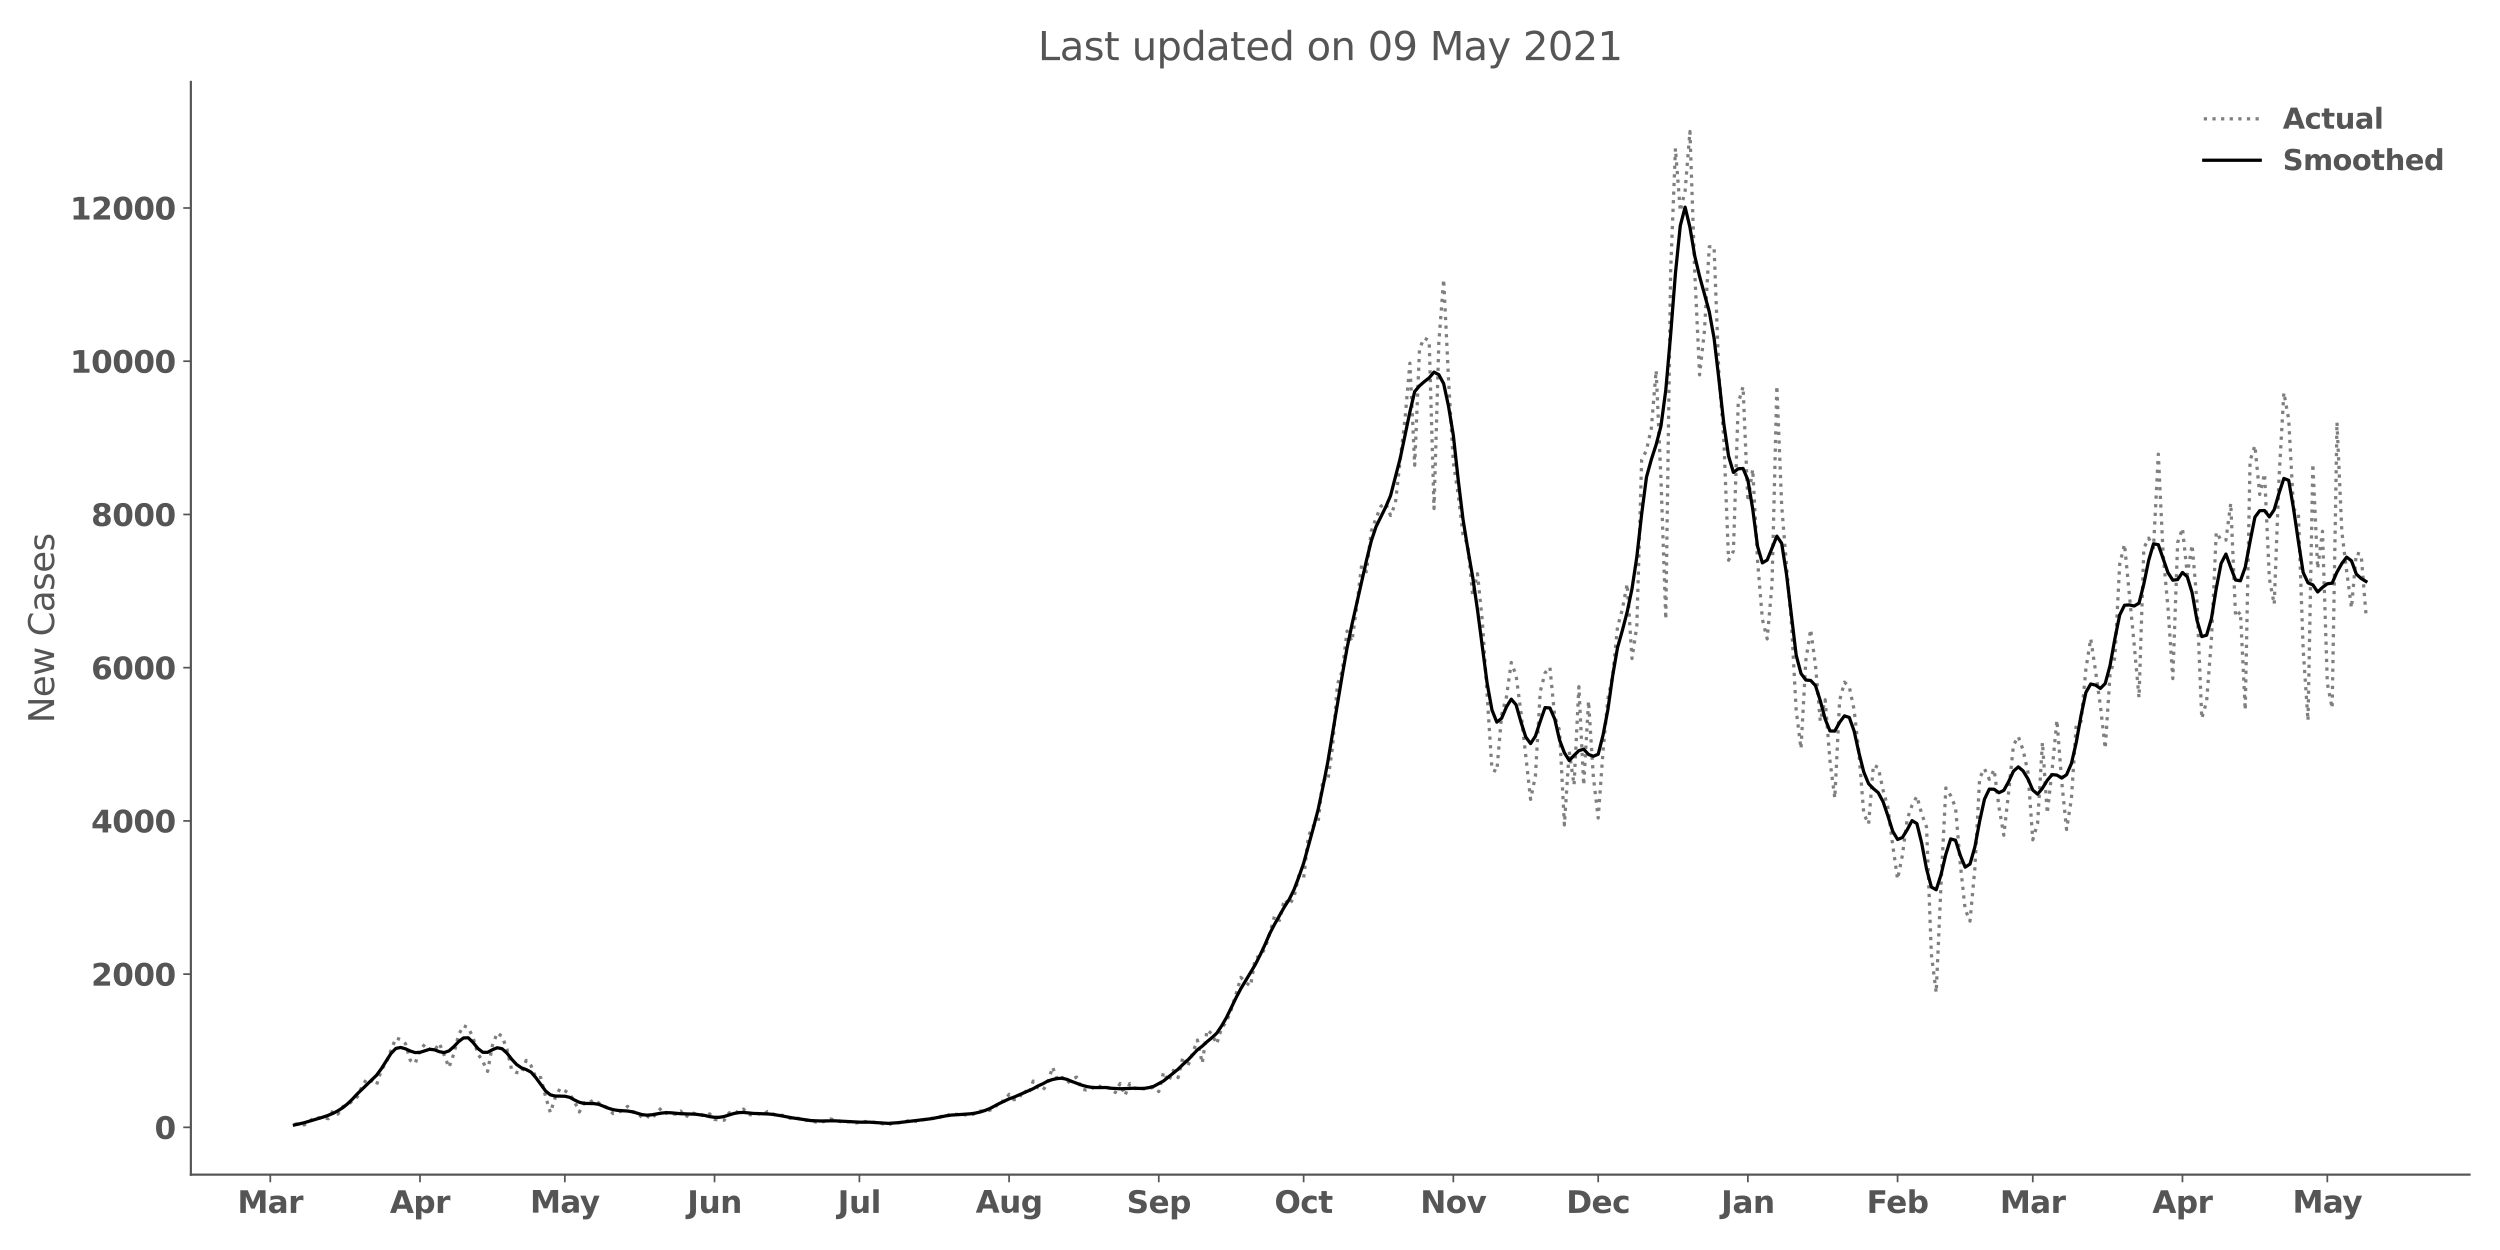 <?xml version="1.0" encoding="utf-8" standalone="no"?>
<!DOCTYPE svg PUBLIC "-//W3C//DTD SVG 1.1//EN"
  "http://www.w3.org/Graphics/SVG/1.1/DTD/svg11.dtd">
<svg height="576pt" version="1.1" viewBox="0 0 1152 576" width="1152pt" xmlns="http://www.w3.org/2000/svg" xmlns:xlink="http://www.w3.org/1999/xlink">
 <defs>
  <style type="text/css">*{stroke-linecap:butt;stroke-linejoin:round;}</style>
 </defs>
 <g id="figure_1">
  <g id="patch_1">
   <path d="M 0 576 
L 1152 576 
L 1152 0 
L 0 0 
z
" style="fill:#ffffff;"/>
  </g>
  <g id="axes_1">
   <g id="patch_2">
    <path d="M 87.95 541.28 
L 1137.96 541.28 
L 1137.96 37.72 
L 87.95 37.72 
z
" style="fill:#ffffff;"/>
   </g>
   <g id="matplotlib.axis_1">
    <g id="xtick_1">
     <g id="line2d_1">
      <defs>
       <path d="M 0 0 
L 0 3.5 
" id="me6ad382bad" style="stroke:#555555;stroke-width:0.8;"/>
      </defs>
      <g>
       <use style="fill:#555555;stroke:#555555;stroke-width:0.8;" x="124.552" xlink:href="#me6ad382bad" y="541.28"/>
      </g>
     </g>
     <g id="text_1">
      <!-- Mar -->
      <g style="fill:#555555;" transform="translate(109.411 558.918)scale(0.14 -0.14)">
       <defs>
        <path d="M 588 4666 
L 2119 4666 
L 3181 2169 
L 4250 4666 
L 5778 4666 
L 5778 0 
L 4641 0 
L 4641 3413 
L 3566 897 
L 2803 897 
L 1728 3413 
L 1728 0 
L 588 0 
L 588 4666 
z
" id="DejaVuSans-Bold-4d" transform="scale(0.016)"/>
        <path d="M 2106 1575 
Q 1756 1575 1579 1456 
Q 1403 1338 1403 1106 
Q 1403 894 1545 773 
Q 1688 653 1941 653 
Q 2256 653 2472 879 
Q 2688 1106 2688 1447 
L 2688 1575 
L 2106 1575 
z
M 3816 1997 
L 3816 0 
L 2688 0 
L 2688 519 
Q 2463 200 2181 54 
Q 1900 -91 1497 -91 
Q 953 -91 614 226 
Q 275 544 275 1050 
Q 275 1666 698 1953 
Q 1122 2241 2028 2241 
L 2688 2241 
L 2688 2328 
Q 2688 2594 2478 2717 
Q 2269 2841 1825 2841 
Q 1466 2841 1156 2769 
Q 847 2697 581 2553 
L 581 3406 
Q 941 3494 1303 3539 
Q 1666 3584 2028 3584 
Q 2975 3584 3395 3211 
Q 3816 2838 3816 1997 
z
" id="DejaVuSans-Bold-61" transform="scale(0.016)"/>
        <path d="M 3138 2547 
Q 2991 2616 2845 2648 
Q 2700 2681 2553 2681 
Q 2122 2681 1889 2404 
Q 1656 2128 1656 1613 
L 1656 0 
L 538 0 
L 538 3500 
L 1656 3500 
L 1656 2925 
Q 1872 3269 2151 3426 
Q 2431 3584 2822 3584 
Q 2878 3584 2943 3579 
Q 3009 3575 3134 3559 
L 3138 2547 
z
" id="DejaVuSans-Bold-72" transform="scale(0.016)"/>
       </defs>
       <use xlink:href="#DejaVuSans-Bold-4d"/>
       <use x="99.512" xlink:href="#DejaVuSans-Bold-61"/>
       <use x="166.992" xlink:href="#DejaVuSans-Bold-72"/>
      </g>
     </g>
    </g>
    <g id="xtick_2">
     <g id="line2d_2">
      <g>
       <use style="fill:#555555;stroke:#555555;stroke-width:0.8;" x="193.53" xlink:href="#me6ad382bad" y="541.28"/>
      </g>
     </g>
     <g id="text_2">
      <!-- Apr -->
      <g style="fill:#555555;" transform="translate(179.65 558.918)scale(0.14 -0.14)">
       <defs>
        <path d="M 3419 850 
L 1538 850 
L 1241 0 
L 31 0 
L 1759 4666 
L 3194 4666 
L 4922 0 
L 3713 0 
L 3419 850 
z
M 1838 1716 
L 3116 1716 
L 2478 3572 
L 1838 1716 
z
" id="DejaVuSans-Bold-41" transform="scale(0.016)"/>
        <path d="M 1656 506 
L 1656 -1331 
L 538 -1331 
L 538 3500 
L 1656 3500 
L 1656 2988 
Q 1888 3294 2169 3439 
Q 2450 3584 2816 3584 
Q 3463 3584 3878 3070 
Q 4294 2556 4294 1747 
Q 4294 938 3878 423 
Q 3463 -91 2816 -91 
Q 2450 -91 2169 54 
Q 1888 200 1656 506 
z
M 2400 2772 
Q 2041 2772 1848 2508 
Q 1656 2244 1656 1747 
Q 1656 1250 1848 986 
Q 2041 722 2400 722 
Q 2759 722 2948 984 
Q 3138 1247 3138 1747 
Q 3138 2247 2948 2509 
Q 2759 2772 2400 2772 
z
" id="DejaVuSans-Bold-70" transform="scale(0.016)"/>
       </defs>
       <use xlink:href="#DejaVuSans-Bold-41"/>
       <use x="77.393" xlink:href="#DejaVuSans-Bold-70"/>
       <use x="148.975" xlink:href="#DejaVuSans-Bold-72"/>
      </g>
     </g>
    </g>
    <g id="xtick_3">
     <g id="line2d_3">
      <g>
       <use style="fill:#555555;stroke:#555555;stroke-width:0.8;" x="260.282" xlink:href="#me6ad382bad" y="541.28"/>
      </g>
     </g>
     <g id="text_3">
      <!-- May -->
      <g style="fill:#555555;" transform="translate(244.247 558.808)scale(0.14 -0.14)">
       <defs>
        <path d="M 78 3500 
L 1197 3500 
L 2138 1125 
L 2938 3500 
L 4056 3500 
L 2584 -331 
Q 2363 -916 2067 -1148 
Q 1772 -1381 1288 -1381 
L 641 -1381 
L 641 -647 
L 991 -647 
Q 1275 -647 1404 -556 
Q 1534 -466 1606 -231 
L 1638 -134 
L 78 3500 
z
" id="DejaVuSans-Bold-79" transform="scale(0.016)"/>
       </defs>
       <use xlink:href="#DejaVuSans-Bold-4d"/>
       <use x="99.512" xlink:href="#DejaVuSans-Bold-61"/>
       <use x="163.867" xlink:href="#DejaVuSans-Bold-79"/>
      </g>
     </g>
    </g>
    <g id="xtick_4">
     <g id="line2d_4">
      <g>
       <use style="fill:#555555;stroke:#555555;stroke-width:0.8;" x="329.259" xlink:href="#me6ad382bad" y="541.28"/>
      </g>
     </g>
     <g id="text_4">
      <!-- Jun -->
      <g style="fill:#555555;" transform="translate(316.688 558.918)scale(0.14 -0.14)">
       <defs>
        <path d="M 588 4666 
L 1791 4666 
L 1791 453 
Q 1791 -419 1317 -850 
Q 844 -1281 -116 -1281 
L -359 -1281 
L -359 -372 
L -172 -372 
Q 203 -372 395 -162 
Q 588 47 588 453 
L 588 4666 
z
" id="DejaVuSans-Bold-4a" transform="scale(0.016)"/>
        <path d="M 500 1363 
L 500 3500 
L 1625 3500 
L 1625 3150 
Q 1625 2866 1622 2436 
Q 1619 2006 1619 1863 
Q 1619 1441 1641 1255 
Q 1663 1069 1716 984 
Q 1784 875 1895 815 
Q 2006 756 2150 756 
Q 2500 756 2700 1025 
Q 2900 1294 2900 1772 
L 2900 3500 
L 4019 3500 
L 4019 0 
L 2900 0 
L 2900 506 
Q 2647 200 2364 54 
Q 2081 -91 1741 -91 
Q 1134 -91 817 281 
Q 500 653 500 1363 
z
" id="DejaVuSans-Bold-75" transform="scale(0.016)"/>
        <path d="M 4056 2131 
L 4056 0 
L 2931 0 
L 2931 347 
L 2931 1631 
Q 2931 2084 2911 2256 
Q 2891 2428 2841 2509 
Q 2775 2619 2662 2680 
Q 2550 2741 2406 2741 
Q 2056 2741 1856 2470 
Q 1656 2200 1656 1722 
L 1656 0 
L 538 0 
L 538 3500 
L 1656 3500 
L 1656 2988 
Q 1909 3294 2193 3439 
Q 2478 3584 2822 3584 
Q 3428 3584 3742 3212 
Q 4056 2841 4056 2131 
z
" id="DejaVuSans-Bold-6e" transform="scale(0.016)"/>
       </defs>
       <use xlink:href="#DejaVuSans-Bold-4a"/>
       <use x="37.207" xlink:href="#DejaVuSans-Bold-75"/>
       <use x="108.398" xlink:href="#DejaVuSans-Bold-6e"/>
      </g>
     </g>
    </g>
    <g id="xtick_5">
     <g id="line2d_5">
      <g>
       <use style="fill:#555555;stroke:#555555;stroke-width:0.8;" x="396.011" xlink:href="#me6ad382bad" y="541.28"/>
      </g>
     </g>
     <g id="text_5">
      <!-- Jul -->
      <g style="fill:#555555;" transform="translate(386.024 558.918)scale(0.14 -0.14)">
       <defs>
        <path d="M 538 4863 
L 1656 4863 
L 1656 0 
L 538 0 
L 538 4863 
z
" id="DejaVuSans-Bold-6c" transform="scale(0.016)"/>
       </defs>
       <use xlink:href="#DejaVuSans-Bold-4a"/>
       <use x="37.207" xlink:href="#DejaVuSans-Bold-75"/>
       <use x="108.398" xlink:href="#DejaVuSans-Bold-6c"/>
      </g>
     </g>
    </g>
    <g id="xtick_6">
     <g id="line2d_6">
      <g>
       <use style="fill:#555555;stroke:#555555;stroke-width:0.8;" x="464.988" xlink:href="#me6ad382bad" y="541.28"/>
      </g>
     </g>
     <g id="text_6">
      <!-- Aug -->
      <g style="fill:#555555;" transform="translate(449.577 558.808)scale(0.14 -0.14)">
       <defs>
        <path d="M 2919 594 
Q 2688 288 2409 144 
Q 2131 0 1766 0 
Q 1125 0 706 504 
Q 288 1009 288 1791 
Q 288 2575 706 3076 
Q 1125 3578 1766 3578 
Q 2131 3578 2409 3434 
Q 2688 3291 2919 2981 
L 2919 3500 
L 4044 3500 
L 4044 353 
Q 4044 -491 3511 -936 
Q 2978 -1381 1966 -1381 
Q 1638 -1381 1331 -1331 
Q 1025 -1281 716 -1178 
L 716 -306 
Q 1009 -475 1290 -558 
Q 1572 -641 1856 -641 
Q 2406 -641 2662 -400 
Q 2919 -159 2919 353 
L 2919 594 
z
M 2181 2772 
Q 1834 2772 1640 2515 
Q 1447 2259 1447 1791 
Q 1447 1309 1634 1061 
Q 1822 813 2181 813 
Q 2531 813 2725 1069 
Q 2919 1325 2919 1791 
Q 2919 2259 2725 2515 
Q 2531 2772 2181 2772 
z
" id="DejaVuSans-Bold-67" transform="scale(0.016)"/>
       </defs>
       <use xlink:href="#DejaVuSans-Bold-41"/>
       <use x="77.393" xlink:href="#DejaVuSans-Bold-75"/>
       <use x="148.584" xlink:href="#DejaVuSans-Bold-67"/>
      </g>
     </g>
    </g>
    <g id="xtick_7">
     <g id="line2d_7">
      <g>
       <use style="fill:#555555;stroke:#555555;stroke-width:0.8;" x="533.965" xlink:href="#me6ad382bad" y="541.28"/>
      </g>
     </g>
     <g id="text_7">
      <!-- Sep -->
      <g style="fill:#555555;" transform="translate(519.166 558.918)scale(0.14 -0.14)">
       <defs>
        <path d="M 3834 4519 
L 3834 3531 
Q 3450 3703 3084 3790 
Q 2719 3878 2394 3878 
Q 1963 3878 1756 3759 
Q 1550 3641 1550 3391 
Q 1550 3203 1689 3098 
Q 1828 2994 2194 2919 
L 2706 2816 
Q 3484 2659 3812 2340 
Q 4141 2022 4141 1434 
Q 4141 663 3683 286 
Q 3225 -91 2284 -91 
Q 1841 -91 1394 -6 
Q 947 78 500 244 
L 500 1259 
Q 947 1022 1364 901 
Q 1781 781 2169 781 
Q 2563 781 2772 912 
Q 2981 1044 2981 1288 
Q 2981 1506 2839 1625 
Q 2697 1744 2272 1838 
L 1806 1941 
Q 1106 2091 782 2419 
Q 459 2747 459 3303 
Q 459 4000 909 4375 
Q 1359 4750 2203 4750 
Q 2588 4750 2994 4692 
Q 3400 4634 3834 4519 
z
" id="DejaVuSans-Bold-53" transform="scale(0.016)"/>
        <path d="M 4031 1759 
L 4031 1441 
L 1416 1441 
Q 1456 1047 1700 850 
Q 1944 653 2381 653 
Q 2734 653 3104 758 
Q 3475 863 3866 1075 
L 3866 213 
Q 3469 63 3072 -14 
Q 2675 -91 2278 -91 
Q 1328 -91 801 392 
Q 275 875 275 1747 
Q 275 2603 792 3093 
Q 1309 3584 2216 3584 
Q 3041 3584 3536 3087 
Q 4031 2591 4031 1759 
z
M 2881 2131 
Q 2881 2450 2695 2645 
Q 2509 2841 2209 2841 
Q 1884 2841 1681 2658 
Q 1478 2475 1428 2131 
L 2881 2131 
z
" id="DejaVuSans-Bold-65" transform="scale(0.016)"/>
       </defs>
       <use xlink:href="#DejaVuSans-Bold-53"/>
       <use x="72.021" xlink:href="#DejaVuSans-Bold-65"/>
       <use x="139.844" xlink:href="#DejaVuSans-Bold-70"/>
      </g>
     </g>
    </g>
    <g id="xtick_8">
     <g id="line2d_8">
      <g>
       <use style="fill:#555555;stroke:#555555;stroke-width:0.8;" x="600.717" xlink:href="#me6ad382bad" y="541.28"/>
      </g>
     </g>
     <g id="text_8">
      <!-- Oct -->
      <g style="fill:#555555;" transform="translate(587.271 558.918)scale(0.14 -0.14)">
       <defs>
        <path d="M 2719 3878 
Q 2169 3878 1866 3472 
Q 1563 3066 1563 2328 
Q 1563 1594 1866 1187 
Q 2169 781 2719 781 
Q 3272 781 3575 1187 
Q 3878 1594 3878 2328 
Q 3878 3066 3575 3472 
Q 3272 3878 2719 3878 
z
M 2719 4750 
Q 3844 4750 4481 4106 
Q 5119 3463 5119 2328 
Q 5119 1197 4481 553 
Q 3844 -91 2719 -91 
Q 1597 -91 958 553 
Q 319 1197 319 2328 
Q 319 3463 958 4106 
Q 1597 4750 2719 4750 
z
" id="DejaVuSans-Bold-4f" transform="scale(0.016)"/>
        <path d="M 3366 3391 
L 3366 2478 
Q 3138 2634 2908 2709 
Q 2678 2784 2431 2784 
Q 1963 2784 1702 2511 
Q 1441 2238 1441 1747 
Q 1441 1256 1702 982 
Q 1963 709 2431 709 
Q 2694 709 2930 787 
Q 3166 866 3366 1019 
L 3366 103 
Q 3103 6 2833 -42 
Q 2563 -91 2291 -91 
Q 1344 -91 809 395 
Q 275 881 275 1747 
Q 275 2613 809 3098 
Q 1344 3584 2291 3584 
Q 2566 3584 2833 3536 
Q 3100 3488 3366 3391 
z
" id="DejaVuSans-Bold-63" transform="scale(0.016)"/>
        <path d="M 1759 4494 
L 1759 3500 
L 2913 3500 
L 2913 2700 
L 1759 2700 
L 1759 1216 
Q 1759 972 1856 886 
Q 1953 800 2241 800 
L 2816 800 
L 2816 0 
L 1856 0 
Q 1194 0 917 276 
Q 641 553 641 1216 
L 641 2700 
L 84 2700 
L 84 3500 
L 641 3500 
L 641 4494 
L 1759 4494 
z
" id="DejaVuSans-Bold-74" transform="scale(0.016)"/>
       </defs>
       <use xlink:href="#DejaVuSans-Bold-4f"/>
       <use x="85.01" xlink:href="#DejaVuSans-Bold-63"/>
       <use x="144.287" xlink:href="#DejaVuSans-Bold-74"/>
      </g>
     </g>
    </g>
    <g id="xtick_9">
     <g id="line2d_9">
      <g>
       <use style="fill:#555555;stroke:#555555;stroke-width:0.8;" x="669.694" xlink:href="#me6ad382bad" y="541.28"/>
      </g>
     </g>
     <g id="text_9">
      <!-- Nov -->
      <g style="fill:#555555;" transform="translate(654.464 558.918)scale(0.14 -0.14)">
       <defs>
        <path d="M 588 4666 
L 1931 4666 
L 3628 1466 
L 3628 4666 
L 4769 4666 
L 4769 0 
L 3425 0 
L 1728 3200 
L 1728 0 
L 588 0 
L 588 4666 
z
" id="DejaVuSans-Bold-4e" transform="scale(0.016)"/>
        <path d="M 2203 2784 
Q 1831 2784 1636 2517 
Q 1441 2250 1441 1747 
Q 1441 1244 1636 976 
Q 1831 709 2203 709 
Q 2569 709 2762 976 
Q 2956 1244 2956 1747 
Q 2956 2250 2762 2517 
Q 2569 2784 2203 2784 
z
M 2203 3584 
Q 3106 3584 3614 3096 
Q 4122 2609 4122 1747 
Q 4122 884 3614 396 
Q 3106 -91 2203 -91 
Q 1297 -91 786 396 
Q 275 884 275 1747 
Q 275 2609 786 3096 
Q 1297 3584 2203 3584 
z
" id="DejaVuSans-Bold-6f" transform="scale(0.016)"/>
        <path d="M 97 3500 
L 1216 3500 
L 2088 1081 
L 2956 3500 
L 4078 3500 
L 2700 0 
L 1472 0 
L 97 3500 
z
" id="DejaVuSans-Bold-76" transform="scale(0.016)"/>
       </defs>
       <use xlink:href="#DejaVuSans-Bold-4e"/>
       <use x="83.691" xlink:href="#DejaVuSans-Bold-6f"/>
       <use x="152.393" xlink:href="#DejaVuSans-Bold-76"/>
      </g>
     </g>
    </g>
    <g id="xtick_10">
     <g id="line2d_10">
      <g>
       <use style="fill:#555555;stroke:#555555;stroke-width:0.8;" x="736.446" xlink:href="#me6ad382bad" y="541.28"/>
      </g>
     </g>
     <g id="text_10">
      <!-- Dec -->
      <g style="fill:#555555;" transform="translate(721.738 558.918)scale(0.14 -0.14)">
       <defs>
        <path d="M 1791 3756 
L 1791 909 
L 2222 909 
Q 2959 909 3348 1275 
Q 3738 1641 3738 2338 
Q 3738 3031 3350 3393 
Q 2963 3756 2222 3756 
L 1791 3756 
z
M 588 4666 
L 1856 4666 
Q 2919 4666 3439 4514 
Q 3959 4363 4331 4000 
Q 4659 3684 4818 3271 
Q 4978 2859 4978 2338 
Q 4978 1809 4818 1395 
Q 4659 981 4331 666 
Q 3956 303 3431 151 
Q 2906 0 1856 0 
L 588 0 
L 588 4666 
z
" id="DejaVuSans-Bold-44" transform="scale(0.016)"/>
       </defs>
       <use xlink:href="#DejaVuSans-Bold-44"/>
       <use x="83.008" xlink:href="#DejaVuSans-Bold-65"/>
       <use x="150.83" xlink:href="#DejaVuSans-Bold-63"/>
      </g>
     </g>
    </g>
    <g id="xtick_11">
     <g id="line2d_11">
      <g>
       <use style="fill:#555555;stroke:#555555;stroke-width:0.8;" x="805.423" xlink:href="#me6ad382bad" y="541.28"/>
      </g>
     </g>
     <g id="text_11">
      <!-- Jan -->
      <g style="fill:#555555;" transform="translate(793.112 558.918)scale(0.14 -0.14)">
       <use xlink:href="#DejaVuSans-Bold-4a"/>
       <use x="37.207" xlink:href="#DejaVuSans-Bold-61"/>
       <use x="104.688" xlink:href="#DejaVuSans-Bold-6e"/>
      </g>
     </g>
    </g>
    <g id="xtick_12">
     <g id="line2d_12">
      <g>
       <use style="fill:#555555;stroke:#555555;stroke-width:0.8;" x="874.401" xlink:href="#me6ad382bad" y="541.28"/>
      </g>
     </g>
     <g id="text_12">
      <!-- Feb -->
      <g style="fill:#555555;" transform="translate(860.14 558.918)scale(0.14 -0.14)">
       <defs>
        <path d="M 588 4666 
L 3834 4666 
L 3834 3756 
L 1791 3756 
L 1791 2888 
L 3713 2888 
L 3713 1978 
L 1791 1978 
L 1791 0 
L 588 0 
L 588 4666 
z
" id="DejaVuSans-Bold-46" transform="scale(0.016)"/>
        <path d="M 2400 722 
Q 2759 722 2948 984 
Q 3138 1247 3138 1747 
Q 3138 2247 2948 2509 
Q 2759 2772 2400 2772 
Q 2041 2772 1848 2508 
Q 1656 2244 1656 1747 
Q 1656 1250 1848 986 
Q 2041 722 2400 722 
z
M 1656 2988 
Q 1888 3294 2169 3439 
Q 2450 3584 2816 3584 
Q 3463 3584 3878 3070 
Q 4294 2556 4294 1747 
Q 4294 938 3878 423 
Q 3463 -91 2816 -91 
Q 2450 -91 2169 54 
Q 1888 200 1656 506 
L 1656 0 
L 538 0 
L 538 4863 
L 1656 4863 
L 1656 2988 
z
" id="DejaVuSans-Bold-62" transform="scale(0.016)"/>
       </defs>
       <use xlink:href="#DejaVuSans-Bold-46"/>
       <use x="64.311" xlink:href="#DejaVuSans-Bold-65"/>
       <use x="132.133" xlink:href="#DejaVuSans-Bold-62"/>
      </g>
     </g>
    </g>
    <g id="xtick_13">
     <g id="line2d_13">
      <g>
       <use style="fill:#555555;stroke:#555555;stroke-width:0.8;" x="936.703" xlink:href="#me6ad382bad" y="541.28"/>
      </g>
     </g>
     <g id="text_13">
      <!-- Mar -->
      <g style="fill:#555555;" transform="translate(921.561 558.918)scale(0.14 -0.14)">
       <use xlink:href="#DejaVuSans-Bold-4d"/>
       <use x="99.512" xlink:href="#DejaVuSans-Bold-61"/>
       <use x="166.992" xlink:href="#DejaVuSans-Bold-72"/>
      </g>
     </g>
    </g>
    <g id="xtick_14">
     <g id="line2d_14">
      <g>
       <use style="fill:#555555;stroke:#555555;stroke-width:0.8;" x="1005.68" xlink:href="#me6ad382bad" y="541.28"/>
      </g>
     </g>
     <g id="text_14">
      <!-- Apr -->
      <g style="fill:#555555;" transform="translate(991.8 558.918)scale(0.14 -0.14)">
       <use xlink:href="#DejaVuSans-Bold-41"/>
       <use x="77.393" xlink:href="#DejaVuSans-Bold-70"/>
       <use x="148.975" xlink:href="#DejaVuSans-Bold-72"/>
      </g>
     </g>
    </g>
    <g id="xtick_15">
     <g id="line2d_15">
      <g>
       <use style="fill:#555555;stroke:#555555;stroke-width:0.8;" x="1072.432" xlink:href="#me6ad382bad" y="541.28"/>
      </g>
     </g>
     <g id="text_15">
      <!-- May -->
      <g style="fill:#555555;" transform="translate(1056.397 558.808)scale(0.14 -0.14)">
       <use xlink:href="#DejaVuSans-Bold-4d"/>
       <use x="99.512" xlink:href="#DejaVuSans-Bold-61"/>
       <use x="163.867" xlink:href="#DejaVuSans-Bold-79"/>
      </g>
     </g>
    </g>
   </g>
   <g id="matplotlib.axis_2">
    <g id="ytick_1">
     <g id="line2d_16">
      <defs>
       <path d="M 0 0 
L -3.5 0 
" id="m840ec7f06f" style="stroke:#555555;stroke-width:0.8;"/>
      </defs>
      <g>
       <use style="fill:#555555;stroke:#555555;stroke-width:0.8;" x="87.95" xlink:href="#m840ec7f06f" y="519.485"/>
      </g>
     </g>
     <g id="text_16">
      <!-- 0 -->
      <g style="fill:#555555;" transform="translate(71.209 524.804)scale(0.14 -0.14)">
       <defs>
        <path d="M 2944 2338 
Q 2944 3213 2780 3570 
Q 2616 3928 2228 3928 
Q 1841 3928 1675 3570 
Q 1509 3213 1509 2338 
Q 1509 1453 1675 1090 
Q 1841 728 2228 728 
Q 2613 728 2778 1090 
Q 2944 1453 2944 2338 
z
M 4147 2328 
Q 4147 1169 3647 539 
Q 3147 -91 2228 -91 
Q 1306 -91 806 539 
Q 306 1169 306 2328 
Q 306 3491 806 4120 
Q 1306 4750 2228 4750 
Q 3147 4750 3647 4120 
Q 4147 3491 4147 2328 
z
" id="DejaVuSans-Bold-30" transform="scale(0.016)"/>
       </defs>
       <use xlink:href="#DejaVuSans-Bold-30"/>
      </g>
     </g>
    </g>
    <g id="ytick_2">
     <g id="line2d_17">
      <g>
       <use style="fill:#555555;stroke:#555555;stroke-width:0.8;" x="87.95" xlink:href="#m840ec7f06f" y="448.878"/>
      </g>
     </g>
     <g id="text_17">
      <!-- 2000 -->
      <g style="fill:#555555;" transform="translate(41.986 454.197)scale(0.14 -0.14)">
       <defs>
        <path d="M 1844 884 
L 3897 884 
L 3897 0 
L 506 0 
L 506 884 
L 2209 2388 
Q 2438 2594 2547 2791 
Q 2656 2988 2656 3200 
Q 2656 3528 2436 3728 
Q 2216 3928 1850 3928 
Q 1569 3928 1234 3808 
Q 900 3688 519 3450 
L 519 4475 
Q 925 4609 1322 4679 
Q 1719 4750 2100 4750 
Q 2938 4750 3402 4381 
Q 3866 4013 3866 3353 
Q 3866 2972 3669 2642 
Q 3472 2313 2841 1759 
L 1844 884 
z
" id="DejaVuSans-Bold-32" transform="scale(0.016)"/>
       </defs>
       <use xlink:href="#DejaVuSans-Bold-32"/>
       <use x="69.58" xlink:href="#DejaVuSans-Bold-30"/>
       <use x="139.16" xlink:href="#DejaVuSans-Bold-30"/>
       <use x="208.74" xlink:href="#DejaVuSans-Bold-30"/>
      </g>
     </g>
    </g>
    <g id="ytick_3">
     <g id="line2d_18">
      <g>
       <use style="fill:#555555;stroke:#555555;stroke-width:0.8;" x="87.95" xlink:href="#m840ec7f06f" y="378.271"/>
      </g>
     </g>
     <g id="text_18">
      <!-- 4000 -->
      <g style="fill:#555555;" transform="translate(41.986 383.59)scale(0.14 -0.14)">
       <defs>
        <path d="M 2356 3675 
L 1038 1722 
L 2356 1722 
L 2356 3675 
z
M 2156 4666 
L 3494 4666 
L 3494 1722 
L 4159 1722 
L 4159 850 
L 3494 850 
L 3494 0 
L 2356 0 
L 2356 850 
L 288 850 
L 288 1881 
L 2156 4666 
z
" id="DejaVuSans-Bold-34" transform="scale(0.016)"/>
       </defs>
       <use xlink:href="#DejaVuSans-Bold-34"/>
       <use x="69.58" xlink:href="#DejaVuSans-Bold-30"/>
       <use x="139.16" xlink:href="#DejaVuSans-Bold-30"/>
       <use x="208.74" xlink:href="#DejaVuSans-Bold-30"/>
      </g>
     </g>
    </g>
    <g id="ytick_4">
     <g id="line2d_19">
      <g>
       <use style="fill:#555555;stroke:#555555;stroke-width:0.8;" x="87.95" xlink:href="#m840ec7f06f" y="307.664"/>
      </g>
     </g>
     <g id="text_19">
      <!-- 6000 -->
      <g style="fill:#555555;" transform="translate(41.986 312.983)scale(0.14 -0.14)">
       <defs>
        <path d="M 2316 2303 
Q 2000 2303 1842 2098 
Q 1684 1894 1684 1484 
Q 1684 1075 1842 870 
Q 2000 666 2316 666 
Q 2634 666 2792 870 
Q 2950 1075 2950 1484 
Q 2950 1894 2792 2098 
Q 2634 2303 2316 2303 
z
M 3803 4544 
L 3803 3681 
Q 3506 3822 3243 3889 
Q 2981 3956 2731 3956 
Q 2194 3956 1894 3657 
Q 1594 3359 1544 2772 
Q 1750 2925 1990 3001 
Q 2231 3078 2516 3078 
Q 3231 3078 3670 2659 
Q 4109 2241 4109 1563 
Q 4109 813 3618 361 
Q 3128 -91 2303 -91 
Q 1394 -91 895 523 
Q 397 1138 397 2266 
Q 397 3422 980 4083 
Q 1563 4744 2578 4744 
Q 2900 4744 3203 4694 
Q 3506 4644 3803 4544 
z
" id="DejaVuSans-Bold-36" transform="scale(0.016)"/>
       </defs>
       <use xlink:href="#DejaVuSans-Bold-36"/>
       <use x="69.58" xlink:href="#DejaVuSans-Bold-30"/>
       <use x="139.16" xlink:href="#DejaVuSans-Bold-30"/>
       <use x="208.74" xlink:href="#DejaVuSans-Bold-30"/>
      </g>
     </g>
    </g>
    <g id="ytick_5">
     <g id="line2d_20">
      <g>
       <use style="fill:#555555;stroke:#555555;stroke-width:0.8;" x="87.95" xlink:href="#m840ec7f06f" y="237.056"/>
      </g>
     </g>
     <g id="text_20">
      <!-- 8000 -->
      <g style="fill:#555555;" transform="translate(41.986 242.375)scale(0.14 -0.14)">
       <defs>
        <path d="M 2228 2088 
Q 1891 2088 1709 1903 
Q 1528 1719 1528 1375 
Q 1528 1031 1709 848 
Q 1891 666 2228 666 
Q 2563 666 2741 848 
Q 2919 1031 2919 1375 
Q 2919 1722 2741 1905 
Q 2563 2088 2228 2088 
z
M 1350 2484 
Q 925 2613 709 2878 
Q 494 3144 494 3541 
Q 494 4131 934 4440 
Q 1375 4750 2228 4750 
Q 3075 4750 3515 4442 
Q 3956 4134 3956 3541 
Q 3956 3144 3739 2878 
Q 3522 2613 3097 2484 
Q 3572 2353 3814 2058 
Q 4056 1763 4056 1313 
Q 4056 619 3595 264 
Q 3134 -91 2228 -91 
Q 1319 -91 855 264 
Q 391 619 391 1313 
Q 391 1763 633 2058 
Q 875 2353 1350 2484 
z
M 1631 3419 
Q 1631 3141 1786 2991 
Q 1941 2841 2228 2841 
Q 2509 2841 2662 2991 
Q 2816 3141 2816 3419 
Q 2816 3697 2662 3845 
Q 2509 3994 2228 3994 
Q 1941 3994 1786 3844 
Q 1631 3694 1631 3419 
z
" id="DejaVuSans-Bold-38" transform="scale(0.016)"/>
       </defs>
       <use xlink:href="#DejaVuSans-Bold-38"/>
       <use x="69.58" xlink:href="#DejaVuSans-Bold-30"/>
       <use x="139.16" xlink:href="#DejaVuSans-Bold-30"/>
       <use x="208.74" xlink:href="#DejaVuSans-Bold-30"/>
      </g>
     </g>
    </g>
    <g id="ytick_6">
     <g id="line2d_21">
      <g>
       <use style="fill:#555555;stroke:#555555;stroke-width:0.8;" x="87.95" xlink:href="#m840ec7f06f" y="166.449"/>
      </g>
     </g>
     <g id="text_21">
      <!-- 10000 -->
      <g style="fill:#555555;" transform="translate(32.245 171.768)scale(0.14 -0.14)">
       <defs>
        <path d="M 750 831 
L 1813 831 
L 1813 3847 
L 722 3622 
L 722 4441 
L 1806 4666 
L 2950 4666 
L 2950 831 
L 4013 831 
L 4013 0 
L 750 0 
L 750 831 
z
" id="DejaVuSans-Bold-31" transform="scale(0.016)"/>
       </defs>
       <use xlink:href="#DejaVuSans-Bold-31"/>
       <use x="69.58" xlink:href="#DejaVuSans-Bold-30"/>
       <use x="139.16" xlink:href="#DejaVuSans-Bold-30"/>
       <use x="208.74" xlink:href="#DejaVuSans-Bold-30"/>
       <use x="278.32" xlink:href="#DejaVuSans-Bold-30"/>
      </g>
     </g>
    </g>
    <g id="ytick_7">
     <g id="line2d_22">
      <g>
       <use style="fill:#555555;stroke:#555555;stroke-width:0.8;" x="87.95" xlink:href="#m840ec7f06f" y="95.842"/>
      </g>
     </g>
     <g id="text_22">
      <!-- 12000 -->
      <g style="fill:#555555;" transform="translate(32.245 101.161)scale(0.14 -0.14)">
       <use xlink:href="#DejaVuSans-Bold-31"/>
       <use x="69.58" xlink:href="#DejaVuSans-Bold-32"/>
       <use x="139.16" xlink:href="#DejaVuSans-Bold-30"/>
       <use x="208.74" xlink:href="#DejaVuSans-Bold-30"/>
       <use x="278.32" xlink:href="#DejaVuSans-Bold-30"/>
      </g>
     </g>
    </g>
    <g id="text_23">
     <!-- New Cases -->
     <g style="fill:#555555;" transform="translate(24.918 333.239)rotate(-90)scale(0.16 -0.16)">
      <defs>
       <path d="M 628 4666 
L 1478 4666 
L 3547 763 
L 3547 4666 
L 4159 4666 
L 4159 0 
L 3309 0 
L 1241 3903 
L 1241 0 
L 628 0 
L 628 4666 
z
" id="DejaVuSans-4e" transform="scale(0.016)"/>
       <path d="M 3597 1894 
L 3597 1613 
L 953 1613 
Q 991 1019 1311 708 
Q 1631 397 2203 397 
Q 2534 397 2845 478 
Q 3156 559 3463 722 
L 3463 178 
Q 3153 47 2828 -22 
Q 2503 -91 2169 -91 
Q 1331 -91 842 396 
Q 353 884 353 1716 
Q 353 2575 817 3079 
Q 1281 3584 2069 3584 
Q 2775 3584 3186 3129 
Q 3597 2675 3597 1894 
z
M 3022 2063 
Q 3016 2534 2758 2815 
Q 2500 3097 2075 3097 
Q 1594 3097 1305 2825 
Q 1016 2553 972 2059 
L 3022 2063 
z
" id="DejaVuSans-65" transform="scale(0.016)"/>
       <path d="M 269 3500 
L 844 3500 
L 1563 769 
L 2278 3500 
L 2956 3500 
L 3675 769 
L 4391 3500 
L 4966 3500 
L 4050 0 
L 3372 0 
L 2619 2869 
L 1863 0 
L 1184 0 
L 269 3500 
z
" id="DejaVuSans-77" transform="scale(0.016)"/>
       <path id="DejaVuSans-20" transform="scale(0.016)"/>
       <path d="M 4122 4306 
L 4122 3641 
Q 3803 3938 3442 4084 
Q 3081 4231 2675 4231 
Q 1875 4231 1450 3742 
Q 1025 3253 1025 2328 
Q 1025 1406 1450 917 
Q 1875 428 2675 428 
Q 3081 428 3442 575 
Q 3803 722 4122 1019 
L 4122 359 
Q 3791 134 3420 21 
Q 3050 -91 2638 -91 
Q 1578 -91 968 557 
Q 359 1206 359 2328 
Q 359 3453 968 4101 
Q 1578 4750 2638 4750 
Q 3056 4750 3426 4639 
Q 3797 4528 4122 4306 
z
" id="DejaVuSans-43" transform="scale(0.016)"/>
       <path d="M 2194 1759 
Q 1497 1759 1228 1600 
Q 959 1441 959 1056 
Q 959 750 1161 570 
Q 1363 391 1709 391 
Q 2188 391 2477 730 
Q 2766 1069 2766 1631 
L 2766 1759 
L 2194 1759 
z
M 3341 1997 
L 3341 0 
L 2766 0 
L 2766 531 
Q 2569 213 2275 61 
Q 1981 -91 1556 -91 
Q 1019 -91 701 211 
Q 384 513 384 1019 
Q 384 1609 779 1909 
Q 1175 2209 1959 2209 
L 2766 2209 
L 2766 2266 
Q 2766 2663 2505 2880 
Q 2244 3097 1772 3097 
Q 1472 3097 1187 3025 
Q 903 2953 641 2809 
L 641 3341 
Q 956 3463 1253 3523 
Q 1550 3584 1831 3584 
Q 2591 3584 2966 3190 
Q 3341 2797 3341 1997 
z
" id="DejaVuSans-61" transform="scale(0.016)"/>
       <path d="M 2834 3397 
L 2834 2853 
Q 2591 2978 2328 3040 
Q 2066 3103 1784 3103 
Q 1356 3103 1142 2972 
Q 928 2841 928 2578 
Q 928 2378 1081 2264 
Q 1234 2150 1697 2047 
L 1894 2003 
Q 2506 1872 2764 1633 
Q 3022 1394 3022 966 
Q 3022 478 2636 193 
Q 2250 -91 1575 -91 
Q 1294 -91 989 -36 
Q 684 19 347 128 
L 347 722 
Q 666 556 975 473 
Q 1284 391 1588 391 
Q 1994 391 2212 530 
Q 2431 669 2431 922 
Q 2431 1156 2273 1281 
Q 2116 1406 1581 1522 
L 1381 1569 
Q 847 1681 609 1914 
Q 372 2147 372 2553 
Q 372 3047 722 3315 
Q 1072 3584 1716 3584 
Q 2034 3584 2315 3537 
Q 2597 3491 2834 3397 
z
" id="DejaVuSans-73" transform="scale(0.016)"/>
      </defs>
      <use xlink:href="#DejaVuSans-4e"/>
      <use x="74.805" xlink:href="#DejaVuSans-65"/>
      <use x="136.328" xlink:href="#DejaVuSans-77"/>
      <use x="218.115" xlink:href="#DejaVuSans-20"/>
      <use x="249.902" xlink:href="#DejaVuSans-43"/>
      <use x="319.727" xlink:href="#DejaVuSans-61"/>
      <use x="381.006" xlink:href="#DejaVuSans-73"/>
      <use x="433.105" xlink:href="#DejaVuSans-65"/>
      <use x="494.629" xlink:href="#DejaVuSans-73"/>
     </g>
    </g>
   </g>
   <g id="line2d_23">
    <path clip-path="url(#p70029b478f)" d="M 135.678 518.073 
L 137.903 517.72 
L 140.128 518.356 
L 142.353 517.332 
L 144.578 514.896 
L 146.803 515.143 
L 149.028 515.002 
L 151.253 515.496 
L 153.478 511.754 
L 155.703 513.378 
L 157.928 509.953 
L 160.153 509.318 
L 162.379 507.235 
L 164.604 505.505 
L 166.829 500.668 
L 169.054 496.997 
L 171.279 498.127 
L 173.504 499.962 
L 175.729 493.043 
L 177.954 489.724 
L 182.404 478.286 
L 184.629 479.027 
L 186.854 480.934 
L 189.079 488.63 
L 191.304 490.042 
L 193.53 483.899 
L 195.755 481.252 
L 197.98 483.476 
L 200.205 484.111 
L 202.43 480.687 
L 204.655 486.123 
L 206.88 491.878 
L 209.105 485.629 
L 211.33 476.839 
L 213.555 472.637 
L 215.78 473.555 
L 218.005 478.145 
L 220.23 485.629 
L 222.455 489.054 
L 224.68 493.714 
L 226.906 481.746 
L 229.131 475.921 
L 231.356 477.615 
L 233.581 483.37 
L 235.806 493.078 
L 238.031 494.208 
L 240.256 494.49 
L 242.481 488.63 
L 244.706 491.066 
L 246.931 496.644 
L 249.156 496.503 
L 251.381 505.187 
L 253.606 512.672 
L 255.831 505.788 
L 258.057 501.586 
L 260.282 502.61 
L 262.507 504.058 
L 264.732 507.553 
L 266.957 512.389 
L 269.182 508.223 
L 271.407 508.223 
L 273.632 506.741 
L 275.857 508.223 
L 278.082 509.318 
L 280.307 510.942 
L 282.532 513.166 
L 284.757 512.601 
L 286.982 511.613 
L 289.207 509.812 
L 291.433 512.354 
L 293.658 512.636 
L 295.883 515.072 
L 298.108 514.26 
L 300.333 515.567 
L 302.558 512.884 
L 304.783 510.518 
L 307.008 512.989 
L 311.458 513.378 
L 313.683 511.966 
L 315.908 514.931 
L 318.133 512.636 
L 320.358 513.201 
L 322.584 513.201 
L 324.809 514.508 
L 327.034 513.272 
L 329.259 515.814 
L 331.484 516.131 
L 333.709 516.202 
L 335.934 512.848 
L 338.159 511.824 
L 340.384 512.778 
L 342.609 511.048 
L 344.834 513.625 
L 347.059 513.696 
L 349.284 513.095 
L 351.509 513.766 
L 353.734 512.177 
L 355.96 513.095 
L 358.185 514.402 
L 360.41 513.872 
L 362.635 514.755 
L 364.86 515.496 
L 367.085 515.108 
L 371.535 516.308 
L 373.76 516.131 
L 375.985 517.085 
L 378.21 517.014 
L 380.435 516.661 
L 382.66 515.602 
L 387.111 516.767 
L 389.336 517.155 
L 391.561 516.802 
L 393.786 517.473 
L 396.011 517.296 
L 398.236 516.838 
L 400.461 516.802 
L 402.686 517.191 
L 404.911 516.943 
L 407.136 518.038 
L 409.361 518.285 
L 411.586 517.473 
L 416.036 517.191 
L 418.261 516.52 
L 420.487 516.131 
L 422.712 516.943 
L 424.937 516.026 
L 429.387 515.284 
L 431.612 515.637 
L 433.837 514.366 
L 436.062 514.366 
L 438.287 513.025 
L 440.512 513.519 
L 442.737 513.484 
L 447.187 514.013 
L 451.638 511.966 
L 453.863 512.107 
L 456.088 511.577 
L 458.313 510.73 
L 460.538 507.447 
L 462.763 507.447 
L 464.988 504.269 
L 467.213 506.741 
L 469.438 506.352 
L 471.663 502.292 
L 473.888 504.375 
L 476.113 498.127 
L 478.338 501.233 
L 480.563 502.398 
L 482.788 499.115 
L 485.014 491.701 
L 487.239 497.597 
L 489.464 496.503 
L 491.689 499.15 
L 493.914 497.35 
L 496.139 496.326 
L 498.364 501.869 
L 500.589 502.292 
L 502.814 502.081 
L 505.039 499.962 
L 507.264 500.739 
L 509.489 500.668 
L 511.714 501.586 
L 513.939 503.422 
L 516.165 499.256 
L 518.39 504.799 
L 520.615 499.292 
L 522.84 501.551 
L 525.065 501.798 
L 529.515 501.622 
L 531.74 500.916 
L 533.965 502.999 
L 536.19 494.067 
L 538.415 498.338 
L 540.64 493.255 
L 542.865 496.573 
L 545.09 487.006 
L 547.315 491.419 
L 551.766 479.239 
L 553.991 489.936 
L 556.216 474.614 
L 558.441 476.344 
L 560.666 481.11 
L 562.891 473.697 
L 565.116 470.908 
L 567.341 465.224 
L 569.566 458.092 
L 571.791 450.361 
L 574.016 452.691 
L 576.241 454.385 
L 578.466 441.394 
L 580.692 440.511 
L 582.917 437.087 
L 585.142 429.955 
L 587.367 421.906 
L 589.592 424.13 
L 591.817 414.422 
L 594.042 417.034 
L 596.267 413.433 
L 598.492 403.478 
L 600.717 404.643 
L 602.942 385.19 
L 605.167 380.566 
L 607.392 378.871 
L 609.617 358.677 
L 611.842 359.913 
L 614.068 343.921 
L 616.293 315.289 
L 618.518 309.041 
L 620.743 290.789 
L 622.968 295.59 
L 625.193 279.315 
L 627.418 260.569 
L 629.643 263.464 
L 631.868 244.859 
L 634.093 238.786 
L 636.318 233.314 
L 638.543 231.832 
L 640.768 237.551 
L 642.993 231.973 
L 645.218 211.814 
L 647.444 192.892 
L 649.669 167.367 
L 651.894 214.392 
L 654.119 160.483 
L 656.344 155.752 
L 658.569 157.023 
L 660.794 234.338 
L 663.019 157.694 
L 665.244 128.71 
L 667.469 174.499 
L 669.694 213.085 
L 671.919 227.701 
L 674.144 246.271 
L 676.369 251.178 
L 678.595 274.266 
L 680.82 264.346 
L 683.045 285.917 
L 687.495 354.617 
L 689.72 355.535 
L 691.945 329.446 
L 694.17 321.114 
L 696.395 305.263 
L 698.62 311.229 
L 700.845 328.21 
L 705.295 368.351 
L 707.52 357.583 
L 709.745 318.714 
L 711.971 310.029 
L 714.196 307.522 
L 716.421 330.258 
L 718.646 336.577 
L 720.871 380.142 
L 723.096 346.145 
L 725.321 361.749 
L 727.546 316.419 
L 729.771 361.855 
L 731.996 323.021 
L 734.221 358.042 
L 736.446 376.929 
L 738.671 346.215 
L 740.896 321.997 
L 743.122 311.512 
L 745.347 288.988 
L 747.572 280.798 
L 749.797 269.042 
L 752.022 303.463 
L 754.247 288.459 
L 756.472 211.991 
L 758.697 207.472 
L 760.922 197.411 
L 763.147 170.721 
L 765.372 220.746 
L 767.597 285.387 
L 769.822 125.285 
L 772.047 68.376 
L 774.272 97.325 
L 776.498 87.934 
L 778.723 60.609 
L 780.948 125.638 
L 783.173 172.733 
L 785.398 152.54 
L 787.623 113.706 
L 789.848 113.67 
L 792.073 172.91 
L 794.298 201.541 
L 796.523 258.168 
L 798.748 253.967 
L 800.973 185.831 
L 803.198 178.205 
L 805.423 231.055 
L 807.649 216.263 
L 809.874 258.345 
L 812.099 285.317 
L 814.324 294.425 
L 816.549 269.112 
L 818.774 177.746 
L 820.999 233.032 
L 823.224 260.675 
L 825.449 286.305 
L 827.674 327.151 
L 829.899 345.015 
L 832.124 304.345 
L 834.349 290.047 
L 836.574 306.605 
L 838.799 332.412 
L 841.025 322.421 
L 843.25 350.558 
L 845.475 367.786 
L 847.7 322.774 
L 849.925 314.336 
L 852.15 316.454 
L 854.375 327.081 
L 856.6 347.063 
L 858.825 374.988 
L 861.05 379.718 
L 863.275 352.57 
L 865.5 353.664 
L 867.725 364.114 
L 869.95 372.093 
L 872.176 389.533 
L 874.401 405.102 
L 876.626 394.087 
L 878.851 377.424 
L 881.076 371.069 
L 883.301 366.938 
L 885.526 375.058 
L 887.751 381.131 
L 889.976 439.734 
L 892.201 457.386 
L 894.426 407.432 
L 896.651 363.09 
L 898.876 366.656 
L 901.101 372.057 
L 903.326 398.394 
L 905.552 419.082 
L 907.777 424.448 
L 910.002 400.336 
L 912.227 358.466 
L 914.452 354.229 
L 916.677 359.136 
L 918.902 354.617 
L 921.127 371.881 
L 923.352 384.873 
L 925.577 365.103 
L 927.802 343.391 
L 930.027 339.402 
L 932.252 345.65 
L 934.477 355.783 
L 936.703 386.991 
L 938.928 379.365 
L 941.153 342.085 
L 943.378 374.811 
L 945.603 354.829 
L 947.828 331.847 
L 950.053 360.337 
L 952.278 382.225 
L 954.503 368.174 
L 956.728 333.682 
L 958.953 332.447 
L 961.178 308.299 
L 963.403 294.284 
L 965.628 309.217 
L 967.853 325.245 
L 970.079 344.909 
L 972.304 310.806 
L 974.529 302.898 
L 976.754 260.004 
L 978.979 250.825 
L 983.429 296.967 
L 985.654 321.467 
L 987.879 252.625 
L 990.104 247.965 
L 992.329 252.414 
L 994.554 209.273 
L 996.779 255.661 
L 999.004 280.021 
L 1001.23 312.712 
L 1003.455 250.013 
L 1005.68 243.446 
L 1007.905 264.77 
L 1010.13 251.107 
L 1012.355 277.161 
L 1014.58 331.07 
L 1016.805 323.197 
L 1019.03 294.531 
L 1021.255 245.247 
L 1023.48 248.883 
L 1025.705 248.883 
L 1027.93 231.867 
L 1030.155 284.116 
L 1032.38 281.963 
L 1034.606 327.222 
L 1036.831 212.309 
L 1039.056 205.354 
L 1041.281 227.842 
L 1043.506 218.275 
L 1045.731 266.712 
L 1047.956 278.468 
L 1050.181 220.04 
L 1052.406 180.924 
L 1054.631 193.209 
L 1056.856 234.656 
L 1059.081 236.139 
L 1061.306 299.509 
L 1063.531 332.058 
L 1065.757 213.721 
L 1067.982 262.051 
L 1070.207 244.823 
L 1072.432 314.936 
L 1074.657 326.339 
L 1076.882 194.551 
L 1079.107 244.894 
L 1081.332 263.146 
L 1083.557 280.162 
L 1085.782 254.885 
L 1088.007 255.45 
L 1090.232 282.81 
L 1090.232 282.81 
" style="fill:none;stroke:#000000;stroke-dasharray:1.5,2.475;stroke-dashoffset:0;stroke-opacity:0.5;stroke-width:1.5;"/>
   </g>
   <g id="line2d_24">
    <path clip-path="url(#p70029b478f)" d="M 135.678 518.391 
L 140.128 517.367 
L 149.028 514.719 
L 151.253 513.943 
L 153.478 513.025 
L 155.703 511.86 
L 157.928 510.448 
L 160.153 508.647 
L 162.379 506.494 
L 164.604 504.093 
L 173.504 495.479 
L 175.729 492.443 
L 180.179 485.417 
L 182.404 483.123 
L 184.629 482.664 
L 186.854 483.299 
L 189.079 484.323 
L 191.304 485.029 
L 193.53 484.923 
L 197.98 483.511 
L 200.205 483.758 
L 202.43 484.605 
L 204.655 485.029 
L 206.88 484.252 
L 209.105 482.311 
L 211.33 479.981 
L 213.555 478.286 
L 215.78 478.215 
L 218.005 480.404 
L 220.23 483.158 
L 222.455 484.888 
L 224.68 484.923 
L 226.906 483.723 
L 229.131 482.805 
L 231.356 483.264 
L 233.581 485.241 
L 235.806 488.1 
L 238.031 490.501 
L 240.256 492.054 
L 242.481 492.866 
L 244.706 494.031 
L 246.931 496.609 
L 251.381 502.681 
L 253.606 504.517 
L 255.831 505.046 
L 260.282 505.152 
L 262.507 505.646 
L 264.732 506.882 
L 266.957 507.941 
L 269.182 508.435 
L 273.632 508.541 
L 275.857 508.859 
L 280.307 510.659 
L 282.532 511.33 
L 284.757 511.683 
L 289.207 511.966 
L 291.433 512.319 
L 295.883 513.625 
L 298.108 513.872 
L 300.333 513.696 
L 304.783 512.919 
L 307.008 512.707 
L 309.233 512.778 
L 313.683 513.201 
L 320.358 513.413 
L 324.809 514.013 
L 327.034 514.543 
L 329.259 514.861 
L 331.484 514.861 
L 333.709 514.472 
L 338.159 513.095 
L 340.384 512.707 
L 342.609 512.601 
L 347.059 513.06 
L 353.734 513.307 
L 355.96 513.484 
L 360.41 514.225 
L 364.86 515.072 
L 373.76 516.379 
L 378.21 516.555 
L 382.66 516.485 
L 384.885 516.485 
L 396.011 517.085 
L 400.461 517.085 
L 409.361 517.65 
L 413.811 517.332 
L 422.712 516.273 
L 427.162 515.743 
L 429.387 515.461 
L 436.062 514.154 
L 438.287 513.837 
L 442.737 513.554 
L 447.187 513.237 
L 449.412 512.919 
L 451.638 512.425 
L 453.863 511.719 
L 456.088 510.836 
L 460.538 508.471 
L 464.988 506.352 
L 467.213 505.576 
L 476.113 501.657 
L 478.338 500.386 
L 480.563 499.398 
L 482.788 498.162 
L 485.014 497.456 
L 487.239 496.997 
L 489.464 496.856 
L 491.689 497.385 
L 493.914 498.338 
L 498.364 499.998 
L 500.589 500.633 
L 502.814 501.022 
L 505.039 501.163 
L 509.489 501.127 
L 511.714 501.445 
L 516.165 501.692 
L 520.615 501.551 
L 522.84 501.445 
L 525.065 501.551 
L 527.29 501.516 
L 529.515 501.163 
L 531.74 500.527 
L 536.19 498.091 
L 542.865 492.69 
L 545.09 490.501 
L 547.315 488.524 
L 551.766 483.758 
L 553.991 482.064 
L 556.216 480.016 
L 558.441 478.18 
L 560.666 476.097 
L 562.891 472.779 
L 565.116 468.966 
L 569.566 459.787 
L 571.791 455.55 
L 578.466 444.43 
L 580.692 440.017 
L 582.917 435.251 
L 585.142 430.097 
L 587.367 425.825 
L 591.817 417.952 
L 594.042 414.492 
L 596.267 409.974 
L 598.492 404.148 
L 600.717 397.758 
L 605.167 381.554 
L 607.392 373.046 
L 609.617 362.526 
L 611.842 351.158 
L 618.518 311.053 
L 620.743 298.485 
L 622.968 287.858 
L 629.643 258.345 
L 631.868 249.307 
L 634.093 242.67 
L 638.543 233.632 
L 640.768 228.407 
L 645.218 211.179 
L 649.669 189.856 
L 651.894 180.43 
L 654.119 177.782 
L 656.344 175.84 
L 658.569 174.11 
L 660.794 171.462 
L 663.019 172.663 
L 665.244 176.793 
L 667.469 187.137 
L 669.694 200.588 
L 671.919 220.887 
L 674.144 239.21 
L 676.369 253.049 
L 678.595 265.758 
L 680.82 280.974 
L 685.27 314.866 
L 687.495 327.151 
L 689.72 332.765 
L 691.945 330.999 
L 694.17 325.739 
L 696.395 322.173 
L 698.62 324.786 
L 700.845 332.659 
L 703.07 339.613 
L 705.295 342.65 
L 707.52 339.225 
L 709.745 332.412 
L 711.971 326.057 
L 714.196 326.233 
L 716.421 331.317 
L 718.646 341.026 
L 720.871 346.851 
L 723.096 350.452 
L 725.321 348.086 
L 727.546 345.898 
L 729.771 345.227 
L 731.996 347.663 
L 734.221 348.475 
L 736.446 347.557 
L 738.671 338.801 
L 740.896 327.116 
L 743.122 311.335 
L 745.347 298.449 
L 747.572 290.541 
L 749.797 281.998 
L 752.022 271.336 
L 754.247 256.65 
L 756.472 236.915 
L 758.697 219.864 
L 760.922 211.779 
L 763.147 204.895 
L 765.372 196.351 
L 767.597 179.688 
L 769.822 154.375 
L 772.047 125.921 
L 774.272 104.033 
L 776.498 95.454 
L 778.723 104.739 
L 780.948 117.977 
L 783.173 127.368 
L 787.623 143.608 
L 789.848 155.858 
L 792.073 174.746 
L 794.298 194.975 
L 796.523 210.155 
L 798.748 217.675 
L 800.973 216.016 
L 803.198 215.874 
L 805.423 221.205 
L 807.649 234.515 
L 809.874 251.743 
L 812.099 259.368 
L 814.324 258.062 
L 818.774 247.047 
L 820.999 250.366 
L 823.224 264.629 
L 827.674 301.874 
L 829.899 310.347 
L 832.124 313.348 
L 834.349 313.559 
L 836.574 315.925 
L 838.799 322.915 
L 841.025 331.317 
L 843.25 336.824 
L 845.475 336.895 
L 847.7 332.835 
L 849.925 329.87 
L 852.15 330.611 
L 854.375 336.86 
L 856.6 346.921 
L 858.825 355.747 
L 861.05 361.149 
L 863.275 363.408 
L 865.5 365.279 
L 867.725 369.445 
L 869.95 375.976 
L 872.176 383.072 
L 874.401 386.814 
L 876.626 385.932 
L 878.851 382.331 
L 881.076 378.13 
L 883.301 379.507 
L 885.526 388.58 
L 887.751 400.406 
L 889.976 408.738 
L 892.201 410.009 
L 894.426 403.054 
L 896.651 393.628 
L 898.876 386.567 
L 901.101 387.203 
L 903.326 394.228 
L 905.552 399.594 
L 907.777 398.147 
L 910.002 390.345 
L 912.227 378.377 
L 914.452 368.245 
L 916.677 363.62 
L 918.902 363.691 
L 921.127 365.279 
L 923.352 364.22 
L 925.577 360.16 
L 927.802 355.359 
L 930.027 353.382 
L 932.252 355.253 
L 934.477 358.925 
L 936.703 364.079 
L 938.928 365.95 
L 941.153 363.232 
L 943.378 359.56 
L 945.603 356.948 
L 947.828 357.159 
L 950.053 358.536 
L 952.278 356.983 
L 954.503 351.829 
L 956.728 342.155 
L 958.953 329.623 
L 961.178 319.067 
L 963.403 315.183 
L 965.628 315.713 
L 967.853 317.231 
L 970.079 314.972 
L 972.304 306.711 
L 974.529 294.39 
L 976.754 283.375 
L 978.979 278.891 
L 981.204 278.75 
L 983.429 279.244 
L 985.654 277.938 
L 987.879 269.077 
L 990.104 258.239 
L 992.329 250.578 
L 994.554 251.001 
L 999.004 263.887 
L 1001.23 267.347 
L 1003.455 267.065 
L 1005.68 263.781 
L 1007.905 265.794 
L 1010.13 273.137 
L 1012.355 285.74 
L 1014.58 293.33 
L 1016.805 292.695 
L 1019.03 284.999 
L 1021.255 271.124 
L 1023.48 259.615 
L 1025.705 255.308 
L 1027.93 261.487 
L 1030.155 267.276 
L 1032.38 267.629 
L 1034.606 261.381 
L 1036.831 249.519 
L 1039.056 238.327 
L 1041.281 235.327 
L 1043.506 235.256 
L 1045.731 238.186 
L 1047.956 234.868 
L 1050.181 227.242 
L 1052.406 220.464 
L 1054.631 221.346 
L 1056.856 234.303 
L 1059.081 249.448 
L 1061.306 263.817 
L 1063.531 268.583 
L 1065.757 269.501 
L 1067.982 272.784 
L 1070.207 270.666 
L 1072.432 269.006 
L 1074.657 268.724 
L 1076.882 263.605 
L 1079.107 259.686 
L 1081.332 256.721 
L 1083.557 258.415 
L 1085.782 264.523 
L 1088.007 266.57 
L 1090.232 267.912 
L 1090.232 267.912 
" style="fill:none;stroke:#000000;stroke-linecap:square;stroke-width:1.5;"/>
   </g>
   <g id="patch_3">
    <path d="M 87.95 541.28 
L 87.95 37.72 
" style="fill:none;stroke:#555555;stroke-linecap:square;stroke-linejoin:miter;"/>
   </g>
   <g id="patch_4">
    <path d="M 87.95 541.28 
L 1137.96 541.28 
" style="fill:none;stroke:#555555;stroke-linecap:square;stroke-linejoin:miter;"/>
   </g>
   <g id="text_24">
    <!-- Last updated on 09 May 2021 -->
    <g style="fill:#555555;" transform="translate(478.305 27.72)scale(0.18 -0.18)">
     <defs>
      <path d="M 628 4666 
L 1259 4666 
L 1259 531 
L 3531 531 
L 3531 0 
L 628 0 
L 628 4666 
z
" id="DejaVuSans-4c" transform="scale(0.016)"/>
      <path d="M 1172 4494 
L 1172 3500 
L 2356 3500 
L 2356 3053 
L 1172 3053 
L 1172 1153 
Q 1172 725 1289 603 
Q 1406 481 1766 481 
L 2356 481 
L 2356 0 
L 1766 0 
Q 1100 0 847 248 
Q 594 497 594 1153 
L 594 3053 
L 172 3053 
L 172 3500 
L 594 3500 
L 594 4494 
L 1172 4494 
z
" id="DejaVuSans-74" transform="scale(0.016)"/>
      <path d="M 544 1381 
L 544 3500 
L 1119 3500 
L 1119 1403 
Q 1119 906 1312 657 
Q 1506 409 1894 409 
Q 2359 409 2629 706 
Q 2900 1003 2900 1516 
L 2900 3500 
L 3475 3500 
L 3475 0 
L 2900 0 
L 2900 538 
Q 2691 219 2414 64 
Q 2138 -91 1772 -91 
Q 1169 -91 856 284 
Q 544 659 544 1381 
z
M 1991 3584 
L 1991 3584 
z
" id="DejaVuSans-75" transform="scale(0.016)"/>
      <path d="M 1159 525 
L 1159 -1331 
L 581 -1331 
L 581 3500 
L 1159 3500 
L 1159 2969 
Q 1341 3281 1617 3432 
Q 1894 3584 2278 3584 
Q 2916 3584 3314 3078 
Q 3713 2572 3713 1747 
Q 3713 922 3314 415 
Q 2916 -91 2278 -91 
Q 1894 -91 1617 61 
Q 1341 213 1159 525 
z
M 3116 1747 
Q 3116 2381 2855 2742 
Q 2594 3103 2138 3103 
Q 1681 3103 1420 2742 
Q 1159 2381 1159 1747 
Q 1159 1113 1420 752 
Q 1681 391 2138 391 
Q 2594 391 2855 752 
Q 3116 1113 3116 1747 
z
" id="DejaVuSans-70" transform="scale(0.016)"/>
      <path d="M 2906 2969 
L 2906 4863 
L 3481 4863 
L 3481 0 
L 2906 0 
L 2906 525 
Q 2725 213 2448 61 
Q 2172 -91 1784 -91 
Q 1150 -91 751 415 
Q 353 922 353 1747 
Q 353 2572 751 3078 
Q 1150 3584 1784 3584 
Q 2172 3584 2448 3432 
Q 2725 3281 2906 2969 
z
M 947 1747 
Q 947 1113 1208 752 
Q 1469 391 1925 391 
Q 2381 391 2643 752 
Q 2906 1113 2906 1747 
Q 2906 2381 2643 2742 
Q 2381 3103 1925 3103 
Q 1469 3103 1208 2742 
Q 947 2381 947 1747 
z
" id="DejaVuSans-64" transform="scale(0.016)"/>
      <path d="M 1959 3097 
Q 1497 3097 1228 2736 
Q 959 2375 959 1747 
Q 959 1119 1226 758 
Q 1494 397 1959 397 
Q 2419 397 2687 759 
Q 2956 1122 2956 1747 
Q 2956 2369 2687 2733 
Q 2419 3097 1959 3097 
z
M 1959 3584 
Q 2709 3584 3137 3096 
Q 3566 2609 3566 1747 
Q 3566 888 3137 398 
Q 2709 -91 1959 -91 
Q 1206 -91 779 398 
Q 353 888 353 1747 
Q 353 2609 779 3096 
Q 1206 3584 1959 3584 
z
" id="DejaVuSans-6f" transform="scale(0.016)"/>
      <path d="M 3513 2113 
L 3513 0 
L 2938 0 
L 2938 2094 
Q 2938 2591 2744 2837 
Q 2550 3084 2163 3084 
Q 1697 3084 1428 2787 
Q 1159 2491 1159 1978 
L 1159 0 
L 581 0 
L 581 3500 
L 1159 3500 
L 1159 2956 
Q 1366 3272 1645 3428 
Q 1925 3584 2291 3584 
Q 2894 3584 3203 3211 
Q 3513 2838 3513 2113 
z
" id="DejaVuSans-6e" transform="scale(0.016)"/>
      <path d="M 2034 4250 
Q 1547 4250 1301 3770 
Q 1056 3291 1056 2328 
Q 1056 1369 1301 889 
Q 1547 409 2034 409 
Q 2525 409 2770 889 
Q 3016 1369 3016 2328 
Q 3016 3291 2770 3770 
Q 2525 4250 2034 4250 
z
M 2034 4750 
Q 2819 4750 3233 4129 
Q 3647 3509 3647 2328 
Q 3647 1150 3233 529 
Q 2819 -91 2034 -91 
Q 1250 -91 836 529 
Q 422 1150 422 2328 
Q 422 3509 836 4129 
Q 1250 4750 2034 4750 
z
" id="DejaVuSans-30" transform="scale(0.016)"/>
      <path d="M 703 97 
L 703 672 
Q 941 559 1184 500 
Q 1428 441 1663 441 
Q 2288 441 2617 861 
Q 2947 1281 2994 2138 
Q 2813 1869 2534 1725 
Q 2256 1581 1919 1581 
Q 1219 1581 811 2004 
Q 403 2428 403 3163 
Q 403 3881 828 4315 
Q 1253 4750 1959 4750 
Q 2769 4750 3195 4129 
Q 3622 3509 3622 2328 
Q 3622 1225 3098 567 
Q 2575 -91 1691 -91 
Q 1453 -91 1209 -44 
Q 966 3 703 97 
z
M 1959 2075 
Q 2384 2075 2632 2365 
Q 2881 2656 2881 3163 
Q 2881 3666 2632 3958 
Q 2384 4250 1959 4250 
Q 1534 4250 1286 3958 
Q 1038 3666 1038 3163 
Q 1038 2656 1286 2365 
Q 1534 2075 1959 2075 
z
" id="DejaVuSans-39" transform="scale(0.016)"/>
      <path d="M 628 4666 
L 1569 4666 
L 2759 1491 
L 3956 4666 
L 4897 4666 
L 4897 0 
L 4281 0 
L 4281 4097 
L 3078 897 
L 2444 897 
L 1241 4097 
L 1241 0 
L 628 0 
L 628 4666 
z
" id="DejaVuSans-4d" transform="scale(0.016)"/>
      <path d="M 2059 -325 
Q 1816 -950 1584 -1140 
Q 1353 -1331 966 -1331 
L 506 -1331 
L 506 -850 
L 844 -850 
Q 1081 -850 1212 -737 
Q 1344 -625 1503 -206 
L 1606 56 
L 191 3500 
L 800 3500 
L 1894 763 
L 2988 3500 
L 3597 3500 
L 2059 -325 
z
" id="DejaVuSans-79" transform="scale(0.016)"/>
      <path d="M 1228 531 
L 3431 531 
L 3431 0 
L 469 0 
L 469 531 
Q 828 903 1448 1529 
Q 2069 2156 2228 2338 
Q 2531 2678 2651 2914 
Q 2772 3150 2772 3378 
Q 2772 3750 2511 3984 
Q 2250 4219 1831 4219 
Q 1534 4219 1204 4116 
Q 875 4013 500 3803 
L 500 4441 
Q 881 4594 1212 4672 
Q 1544 4750 1819 4750 
Q 2544 4750 2975 4387 
Q 3406 4025 3406 3419 
Q 3406 3131 3298 2873 
Q 3191 2616 2906 2266 
Q 2828 2175 2409 1742 
Q 1991 1309 1228 531 
z
" id="DejaVuSans-32" transform="scale(0.016)"/>
      <path d="M 794 531 
L 1825 531 
L 1825 4091 
L 703 3866 
L 703 4441 
L 1819 4666 
L 2450 4666 
L 2450 531 
L 3481 531 
L 3481 0 
L 794 0 
L 794 531 
z
" id="DejaVuSans-31" transform="scale(0.016)"/>
     </defs>
     <use xlink:href="#DejaVuSans-4c"/>
     <use x="55.713" xlink:href="#DejaVuSans-61"/>
     <use x="116.992" xlink:href="#DejaVuSans-73"/>
     <use x="169.092" xlink:href="#DejaVuSans-74"/>
     <use x="208.301" xlink:href="#DejaVuSans-20"/>
     <use x="240.088" xlink:href="#DejaVuSans-75"/>
     <use x="303.467" xlink:href="#DejaVuSans-70"/>
     <use x="366.943" xlink:href="#DejaVuSans-64"/>
     <use x="430.42" xlink:href="#DejaVuSans-61"/>
     <use x="491.699" xlink:href="#DejaVuSans-74"/>
     <use x="530.908" xlink:href="#DejaVuSans-65"/>
     <use x="592.432" xlink:href="#DejaVuSans-64"/>
     <use x="655.908" xlink:href="#DejaVuSans-20"/>
     <use x="687.695" xlink:href="#DejaVuSans-6f"/>
     <use x="748.877" xlink:href="#DejaVuSans-6e"/>
     <use x="812.256" xlink:href="#DejaVuSans-20"/>
     <use x="844.043" xlink:href="#DejaVuSans-30"/>
     <use x="907.666" xlink:href="#DejaVuSans-39"/>
     <use x="971.289" xlink:href="#DejaVuSans-20"/>
     <use x="1003.076" xlink:href="#DejaVuSans-4d"/>
     <use x="1089.355" xlink:href="#DejaVuSans-61"/>
     <use x="1150.635" xlink:href="#DejaVuSans-79"/>
     <use x="1209.814" xlink:href="#DejaVuSans-20"/>
     <use x="1241.602" xlink:href="#DejaVuSans-32"/>
     <use x="1305.225" xlink:href="#DejaVuSans-30"/>
     <use x="1368.848" xlink:href="#DejaVuSans-32"/>
     <use x="1432.471" xlink:href="#DejaVuSans-31"/>
    </g>
   </g>
   <g id="legend_1">
    <g id="line2d_25">
     <path d="M 1015.498 54.748 
L 1041.498 54.748 
" style="fill:none;stroke:#000000;stroke-dasharray:1.5,2.475;stroke-dashoffset:0;stroke-opacity:0.5;stroke-width:1.5;"/>
    </g>
    <g id="line2d_26"/>
    <g id="text_25">
     <!-- Actual -->
     <g style="fill:#555555;" transform="translate(1051.898 59.298)scale(0.13 -0.13)">
      <use xlink:href="#DejaVuSans-Bold-41"/>
      <use x="77.393" xlink:href="#DejaVuSans-Bold-63"/>
      <use x="136.67" xlink:href="#DejaVuSans-Bold-74"/>
      <use x="184.473" xlink:href="#DejaVuSans-Bold-75"/>
      <use x="255.664" xlink:href="#DejaVuSans-Bold-61"/>
      <use x="323.145" xlink:href="#DejaVuSans-Bold-6c"/>
     </g>
    </g>
    <g id="line2d_27">
     <path d="M 1015.498 73.83 
L 1041.498 73.83 
" style="fill:none;stroke:#000000;stroke-linecap:square;stroke-width:1.5;"/>
    </g>
    <g id="line2d_28"/>
    <g id="text_26">
     <!-- Smoothed -->
     <g style="fill:#555555;" transform="translate(1051.898 78.38)scale(0.13 -0.13)">
      <defs>
       <path d="M 3781 2919 
Q 3994 3244 4286 3414 
Q 4578 3584 4928 3584 
Q 5531 3584 5847 3212 
Q 6163 2841 6163 2131 
L 6163 0 
L 5038 0 
L 5038 1825 
Q 5041 1866 5042 1909 
Q 5044 1953 5044 2034 
Q 5044 2406 4934 2573 
Q 4825 2741 4581 2741 
Q 4263 2741 4089 2478 
Q 3916 2216 3909 1719 
L 3909 0 
L 2784 0 
L 2784 1825 
Q 2784 2406 2684 2573 
Q 2584 2741 2328 2741 
Q 2006 2741 1831 2477 
Q 1656 2213 1656 1722 
L 1656 0 
L 531 0 
L 531 3500 
L 1656 3500 
L 1656 2988 
Q 1863 3284 2130 3434 
Q 2397 3584 2719 3584 
Q 3081 3584 3359 3409 
Q 3638 3234 3781 2919 
z
" id="DejaVuSans-Bold-6d" transform="scale(0.016)"/>
       <path d="M 4056 2131 
L 4056 0 
L 2931 0 
L 2931 347 
L 2931 1625 
Q 2931 2084 2911 2256 
Q 2891 2428 2841 2509 
Q 2775 2619 2662 2680 
Q 2550 2741 2406 2741 
Q 2056 2741 1856 2470 
Q 1656 2200 1656 1722 
L 1656 0 
L 538 0 
L 538 4863 
L 1656 4863 
L 1656 2988 
Q 1909 3294 2193 3439 
Q 2478 3584 2822 3584 
Q 3428 3584 3742 3212 
Q 4056 2841 4056 2131 
z
" id="DejaVuSans-Bold-68" transform="scale(0.016)"/>
       <path d="M 2919 2988 
L 2919 4863 
L 4044 4863 
L 4044 0 
L 2919 0 
L 2919 506 
Q 2688 197 2409 53 
Q 2131 -91 1766 -91 
Q 1119 -91 703 423 
Q 288 938 288 1747 
Q 288 2556 703 3070 
Q 1119 3584 1766 3584 
Q 2128 3584 2408 3439 
Q 2688 3294 2919 2988 
z
M 2181 722 
Q 2541 722 2730 984 
Q 2919 1247 2919 1747 
Q 2919 2247 2730 2509 
Q 2541 2772 2181 2772 
Q 1825 2772 1636 2509 
Q 1447 2247 1447 1747 
Q 1447 1247 1636 984 
Q 1825 722 2181 722 
z
" id="DejaVuSans-Bold-64" transform="scale(0.016)"/>
      </defs>
      <use xlink:href="#DejaVuSans-Bold-53"/>
      <use x="72.021" xlink:href="#DejaVuSans-Bold-6d"/>
      <use x="176.221" xlink:href="#DejaVuSans-Bold-6f"/>
      <use x="244.922" xlink:href="#DejaVuSans-Bold-6f"/>
      <use x="313.623" xlink:href="#DejaVuSans-Bold-74"/>
      <use x="361.426" xlink:href="#DejaVuSans-Bold-68"/>
      <use x="432.617" xlink:href="#DejaVuSans-Bold-65"/>
      <use x="500.439" xlink:href="#DejaVuSans-Bold-64"/>
     </g>
    </g>
   </g>
  </g>
 </g>
 <defs>
  <clipPath id="p70029b478f">
   <rect height="503.56" width="1050.01" x="87.95" y="37.72"/>
  </clipPath>
 </defs>
</svg>
